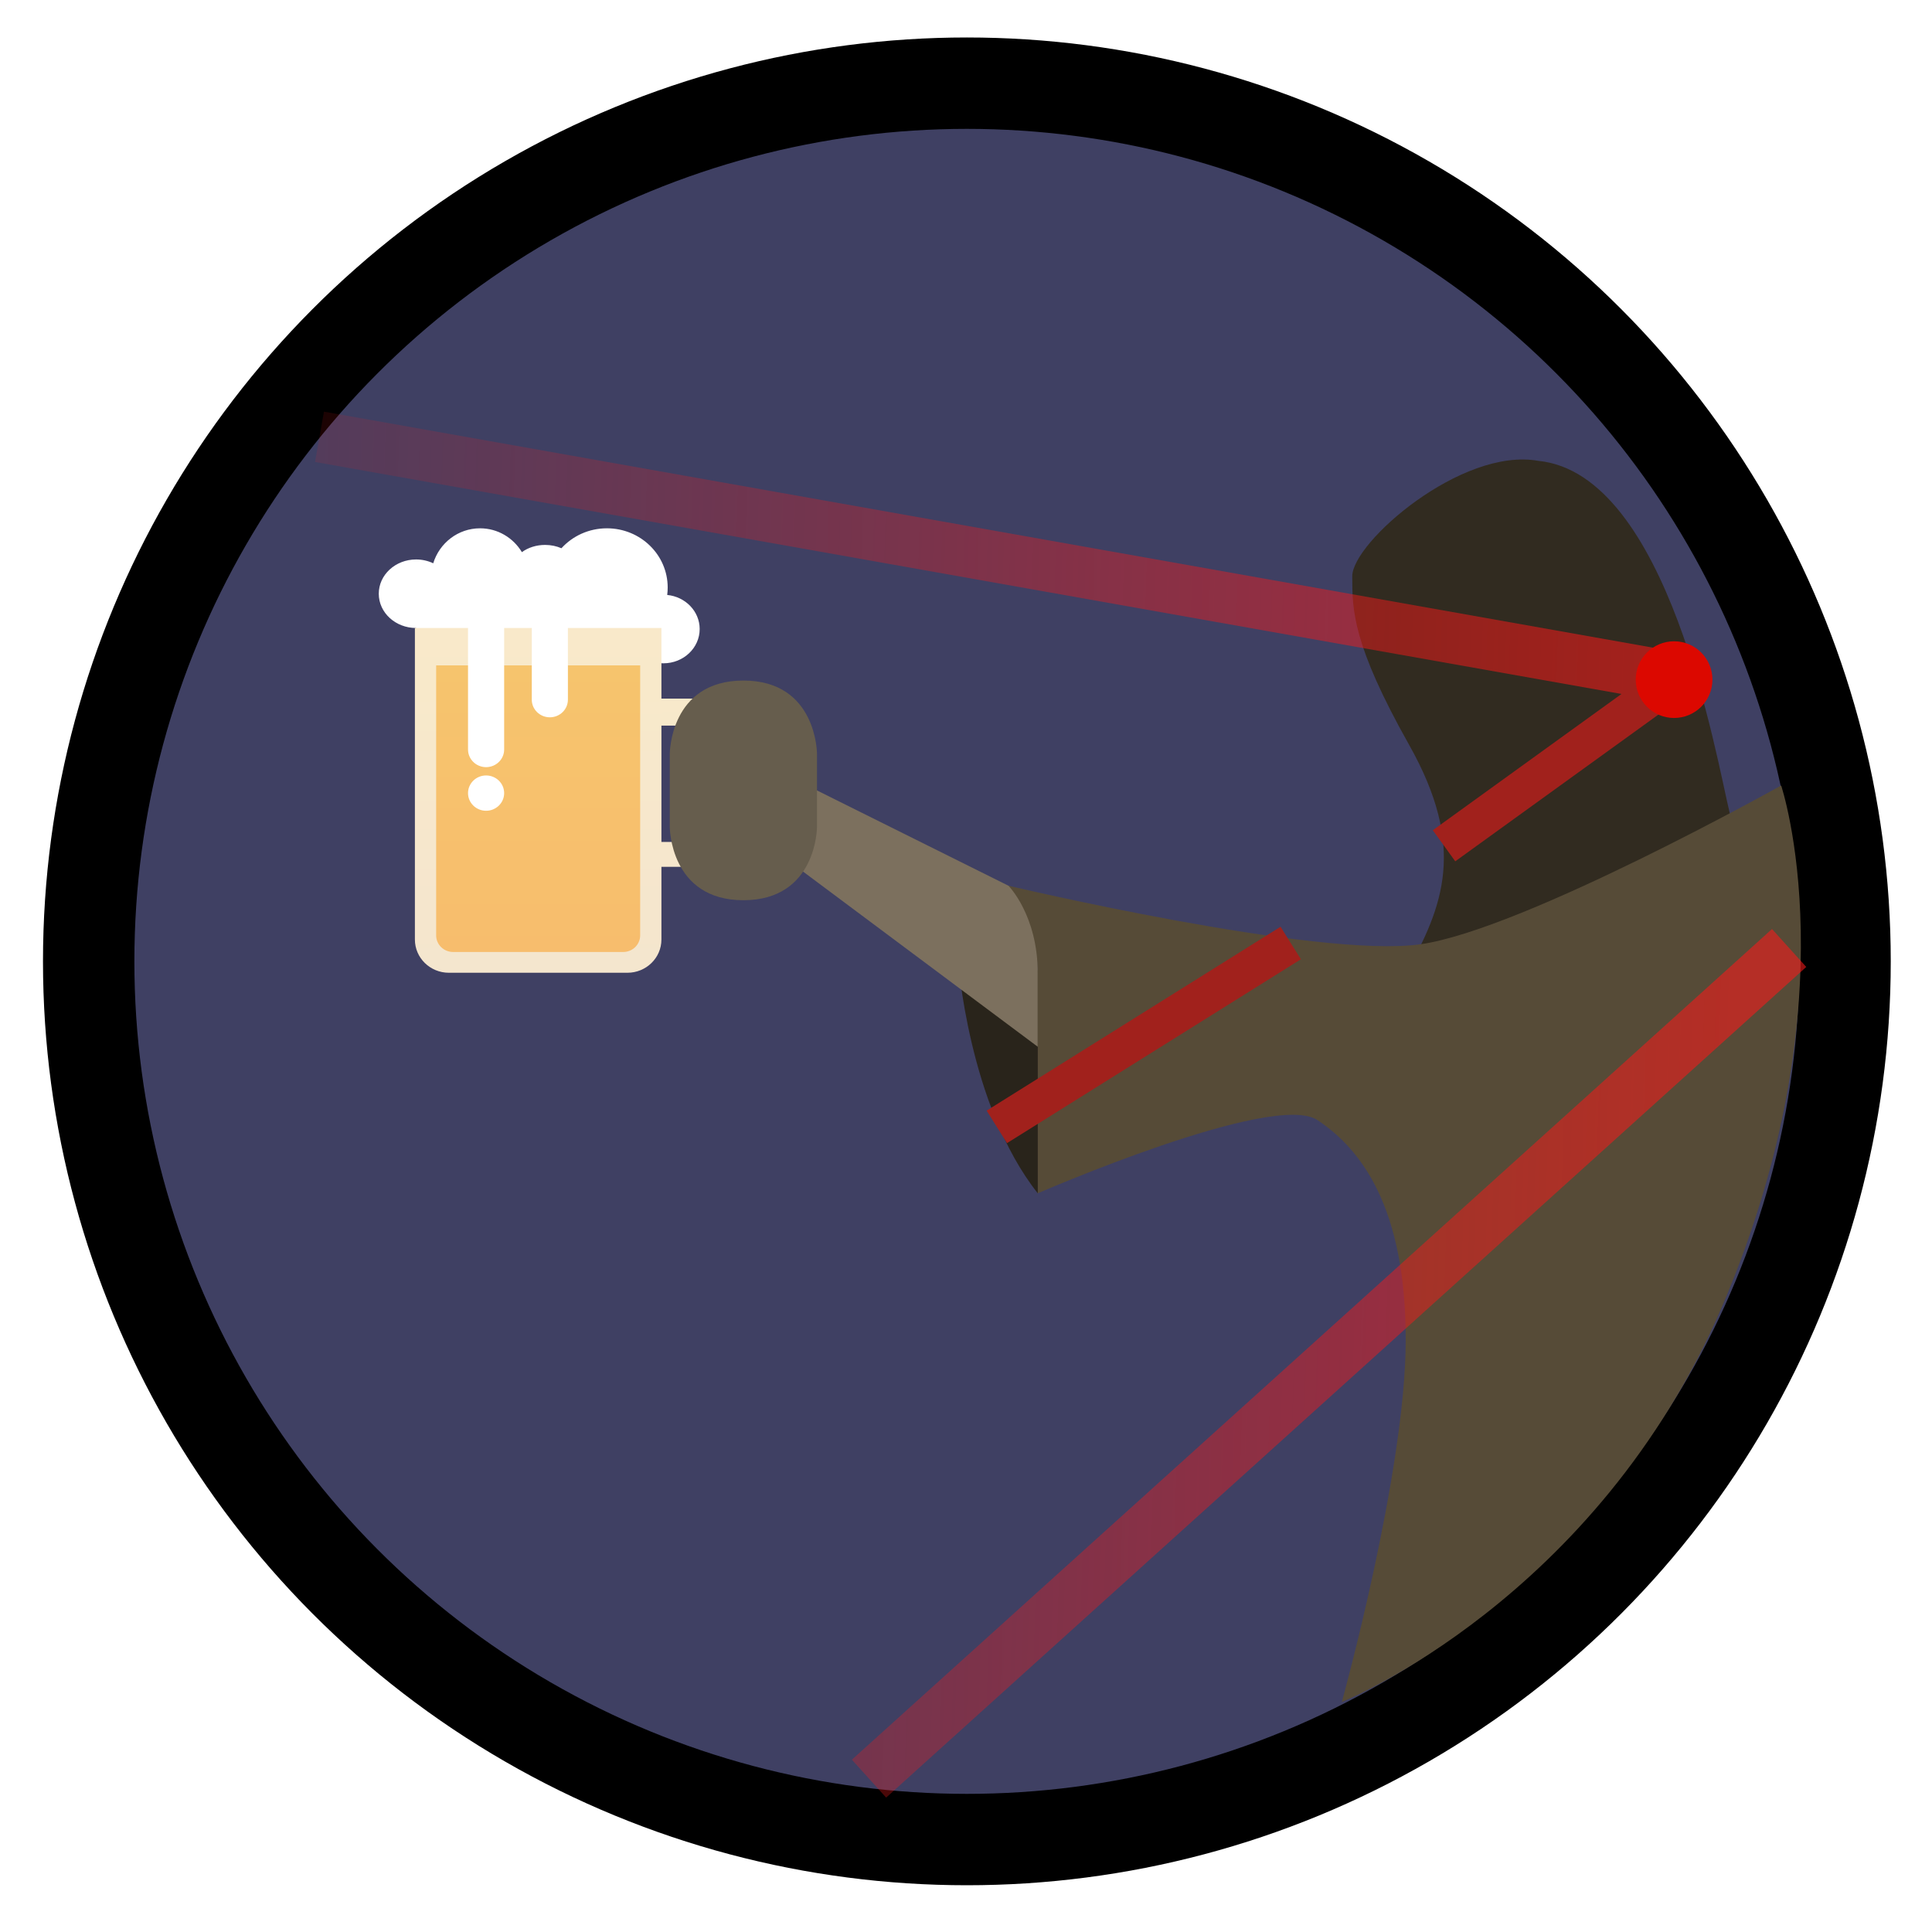 <?xml version="1.0" encoding="UTF-8" standalone="no"?>
<svg
   xmlns:dc="http://purl.org/dc/elements/1.1/"
   xmlns:cc="http://creativecommons.org/ns#"
   xmlns:rdf="http://www.w3.org/1999/02/22-rdf-syntax-ns#"
   xmlns:svg="http://www.w3.org/2000/svg"
   xmlns="http://www.w3.org/2000/svg"
   xmlns:xlink="http://www.w3.org/1999/xlink"
   width="40mm"
   height="40mm"
   viewBox="0 0 40 40"
   version="1.1"
   id="svg3150">
  <defs
     id="defs3144">
    <linearGradient
       id="linearGradient1869">
      <stop
         id="stop1865"
         offset="0"
         style="stop-color:#f81919;stop-opacity:0.584" />
      <stop
         id="stop1867"
         offset="1"
         style="stop-color:#f81919;stop-opacity:0;" />
    </linearGradient>
    <linearGradient
       id="linearGradient1596">
      <stop
         style="stop-color:#34a604;stop-opacity:0.739"
         offset="0"
         id="stop1592" />
      <stop
         style="stop-color:#3d51fd;stop-opacity:0.642"
         offset="1"
         id="stop1594" />
    </linearGradient>
    <linearGradient
       xlink:href="#linearGradient1596"
       id="linearGradient1598"
       x1="24.342"
       y1="269.219"
       x2="24.342"
       y2="277.156"
       gradientUnits="userSpaceOnUse"
       gradientTransform="matrix(1.103,0,0,1.095,-1.128,-283.237)" />
    <linearGradient
       id="linearGradient-1"
       y2="166.873"
       x2="184.5"
       y1="35.965"
       x1="184.5"
       gradientTransform="scale(0.778,1.286)"
       gradientUnits="userSpaceOnUse">
      <stop
         id="stop1157"
         offset="0%"
         stop-color="#F7E2A8" />
      <stop
         id="stop1159"
         offset="100%"
         stop-color="#F1DDAF" />
    </linearGradient>
    <linearGradient
       id="linearGradient-2"
       y2="178.891"
       x2="90.916"
       y1="40.125"
       x1="90.916"
       gradientTransform="scale(0.836,1.196)"
       gradientUnits="userSpaceOnUse">
      <stop
         id="stop1162"
         offset="0%"
         stop-color="#F7E2A8" />
      <stop
         id="stop1164"
         offset="100%"
         stop-color="#F1DDAF" />
    </linearGradient>
    <linearGradient
       id="linearGradient-3"
       y2="170.148"
       x2="91.121"
       y1="55.048"
       x1="91.121"
       gradientTransform="scale(0.834,1.199)"
       gradientUnits="userSpaceOnUse">
      <stop
         id="stop1167"
         offset="0%"
         stop-color="#F3B011" />
      <stop
         id="stop1169"
         offset="100%"
         stop-color="#F5A711" />
    </linearGradient>
    <filter
       id="filter1861"
       style="color-interpolation-filters:sRGB;">
      <feComposite
         id="feComposite1847"
         result="composite1"
         k2="0.9"
         k1="0"
         operator="arithmetic"
         in2="SourceGraphic" />
      <feColorMatrix
         id="feColorMatrix1849"
         result="colormatrix1"
         type="saturate"
         values="1"
         in="composite1" />
      <feFlood
         id="feFlood1851"
         result="flood1"
         flood-color="rgb(79,79,79)"
         flood-opacity="1" />
      <feBlend
         id="feBlend1853"
         result="blend1"
         mode="multiply"
         in2="colormatrix1"
         in="flood1" />
      <feBlend
         id="feBlend1855"
         result="blend2"
         mode="screen"
         in2="blend1" />
      <feColorMatrix
         id="feColorMatrix1857"
         result="colormatrix2"
         type="saturate"
         values="1"
         in="blend2" />
      <feComposite
         id="feComposite1859"
         result="composite2"
         k2="1"
         operator="in"
         in2="SourceGraphic"
         in="colormatrix2" />
    </filter>
    <linearGradient
       gradientUnits="userSpaceOnUse"
       y2="11.69"
       x2="-0.265"
       y1="12.748"
       x1="34.925"
       id="linearGradient1871"
       xlink:href="#linearGradient1869" />
    <linearGradient
       gradientUnits="userSpaceOnUse"
       y2="11.69"
       x2="-0.265"
       y1="12.748"
       x1="34.925"
       id="linearGradient1871-6"
       xlink:href="#linearGradient1869"
       gradientTransform="translate(0.794,12.7)" />
  </defs>
  <g
     id="scan"
     class="holy-upgrade-item">
    <circle
       id="path3771-7-6-7-8-5"
       style="fill:#3f4063;fill-opacity:1;stroke:#000000;stroke-width:1.892;stroke-miterlimit:4;stroke-dasharray:none;stroke-opacity:1"
       r="18.182"
       cy="19.904"
       cx="20.018" />
    <circle
       id="path3771-4-2-4-03-1-2"
       class="holy-upgrade-identifier"
       style="fill:none;stroke-width:2.081;stroke-miterlimit:4;stroke-dasharray:none;stroke-opacity:1"
       cy="20"
       cx="20"
       r="20" />
    <path
       style="fill:#29241b;fill-opacity:1;stroke:none;stroke-width:0.382px;stroke-linecap:butt;stroke-linejoin:miter;stroke-opacity:1"
       d="m 21.486,24.706 c -1.441,-1.82 -1.653,-4.853 -1.653,-4.853 l 2.133,0.303 -0.48,4.549"
       id="path1118" />
    <path
       style="fill:#7c705e;fill-opacity:1;stroke:none;stroke-width:0.304px;stroke-linecap:butt;stroke-linejoin:miter;stroke-opacity:1"
       d="m 15.391,17.123 6.095,4.549 V 18.64 l -6.095,-3.033 z"
       id="path1114" />
    <g
       transform="matrix(0.044,0,0,0.043,7.798,10.938)"
       style="fill:none;fill-rule:evenodd;stroke:none;stroke-width:1;filter:url(#filter1861)"
       id="Symbols">
      <g
         id="Bier">
        <path
           style="fill:#ffffff"
           d="m 90.802,51 c 4.845,3.76 10.937,6 17.553,6 3.841,0 7.505,-0.755 10.852,-2.124 C 121.785,60.823 127.86,65 134.944,65 144.364,65 152,57.613 152,48.5 152,39.969 145.308,32.951 136.726,32.089 136.874,30.913 136.95,29.716 136.95,28.5 136.95,12.76 124.148,0 108.355,0 99.838,0 92.191,3.711 86.952,9.6 84.654,8.578 82.036,8 79.259,8 75.078,8 71.259,9.311 68.345,11.473 64.288,4.591 56.988,0 48.658,0 38.311,0 29.554,7.083 26.626,16.841 24.21,15.665 21.467,15 18.558,15 8.861,15 1,22.387 1,31.5 1,40.613 8.861,48 18.558,48 v 3 z"
           id="Schaum" />
        <path
           style="fill:url(#linearGradient-1)"
           d="m 127,82 h 33 c 4.418,0 8,3.582 8,8 v 65 c 0,4.418 -3.582,8 -8,8 h -33 v 0 c -4.418,0 -8,-3.582 -8,-8 v -65 0 c 0,-4.418 3.582,-8 8,-8 z m -8,13 v 56 h 32 c 3.314,0 6,-2.686 6,-6 v -44 c 0,-3.314 -2.686,-6 -6,-6 z"
           id="Henkel" />
        <path
           style="fill:url(#linearGradient-2)"
           d="m 18,48 h 116 v 150 0 c 0,8.837 -7.163,16 -16,16 H 34 v 0 c -8.837,0 -16,-7.163 -16,-16 z"
           id="Glass" />
        <path
           style="fill:url(#linearGradient-3)"
           d="m 28,66 h 96 v 130 0 c 0,4.418 -3.582,8 -8,8 H 36 v 0 c -4.418,0 -8,-3.582 -8,-8 z"
           id="path1177" />
        <path
           style="fill:#ffffff"
           d="m 51.5,37 v 0 c 4.694,0 8.5,3.806 8.5,8.5 v 61 0 c 0,4.694 -3.806,8.5 -8.5,8.5 v 0 c -4.694,0 -8.5,-3.806 -8.5,-8.5 v -61 0 C 43,40.806 46.806,37 51.5,37 Z m 0,99 c -4.694,0 -8.5,-3.806 -8.5,-8.5 0,-4.694 3.806,-8.5 8.5,-8.5 4.694,0 8.5,3.806 8.5,8.5 0,4.694 -3.806,8.5 -8.5,8.5 z m 30,-96 c 4.694,0 8.5,3.806 8.5,8.5 v 34 c 0,4.694 -3.806,8.5 -8.5,8.5 v 0 0 C 76.806,91 73,87.194 73,82.5 v -34 0 C 73,43.806 76.806,40 81.5,40 Z"
           id="Schaum-2" />
      </g>
    </g>
    <path
       style="fill:#665d4d;fill-opacity:1;stroke:none;stroke-width:0.304px;stroke-linecap:butt;stroke-linejoin:miter;stroke-opacity:1"
       d="m 15.391,14.09 c -1.524,0 -1.524,1.516 -1.524,1.516 v 1.516 c 0,0 0,1.516 1.524,1.516 1.524,0 1.524,-1.516 1.524,-1.516 v -1.516 c 0,0 0,-1.516 -1.524,-1.516 z"
       id="path1110" />
    <path
       style="fill:#312b20;fill-opacity:1;stroke:none;stroke-width:0.371px;stroke-linecap:butt;stroke-linejoin:miter;stroke-opacity:1"
       d="m 29.104,20.156 c 0.788,-1.4 1.256,-2.626 0.075,-4.726 -1.182,-2.1 -1.182,-2.8 -1.182,-3.499 0,-0.7 2.261,-2.674 3.85,-2.39 2.7,0.268 3.687,6.152 3.962,7.279 0.581,2.488 -6.704,3.336 -6.704,3.336 z"
       id="path1120" />
    <path
       style="fill:#564b37;fill-opacity:1;stroke:none;stroke-width:0.304px;stroke-linecap:butt;stroke-linejoin:miter;stroke-opacity:1"
       d="m 20.876,18.337 c 0,0 6.399,1.516 8.533,1.213 2.133,-0.303 7.468,-3.287 7.468,-3.287 0,0 1.487,4.423 -1.214,10.763 -2.596,6.093 -7.882,8.212 -7.882,8.212 0,0 1.323,-4.769 1.323,-7.499 0,-2.73 -0.914,-3.943 -1.828,-4.549 -0.914,-0.607 -5.79,1.516 -5.79,1.516 V 20.156 c 0,-1.213 -0.609,-1.82 -0.609,-1.82 z"
       id="path1116" />
    <path
       style="fill:none;stroke:url(#linearGradient1871);stroke-width:1.058;stroke-linecap:butt;stroke-linejoin:miter;stroke-opacity:1;stroke-miterlimit:4;stroke-dasharray:none"
       d="M 6.615,9.044 34.925,14.071"
       id="path1863" />
    <path
       style="fill:none;stroke:url(#linearGradient1871-6);stroke-width:1.058;stroke-linecap:butt;stroke-linejoin:miter;stroke-miterlimit:4;stroke-dasharray:none;stroke-opacity:1"
       d="m 17.992,36.825 19.05,-17.198"
       id="path1863-8" />
    <path
       style="fill:none;stroke:#a1211c;stroke-width:0.794;stroke-linecap:butt;stroke-linejoin:miter;stroke-opacity:1;stroke-miterlimit:4;stroke-dasharray:none"
       d="m 34.66,14.071 -4.763,3.44"
       id="path1899" />
    <circle
       style="fill:#dc0800;fill-opacity:1;stroke:none;stroke-width:1.058;stroke-linecap:round;stroke-linejoin:miter;stroke-miterlimit:4;stroke-dasharray:none;stroke-dashoffset:0;stroke-opacity:0.584;paint-order:markers fill stroke"
       id="path1897"
       cx="34.66"
       cy="14.071"
       r="0.794" />
    <path
       style="fill:none;stroke:#a1211c;stroke-width:0.794;stroke-linecap:butt;stroke-linejoin:miter;stroke-miterlimit:4;stroke-dasharray:none;stroke-opacity:1"
       d="m 26.723,19.524 -6.085,3.807"
       id="path1899-5" />
  </g>
</svg>
